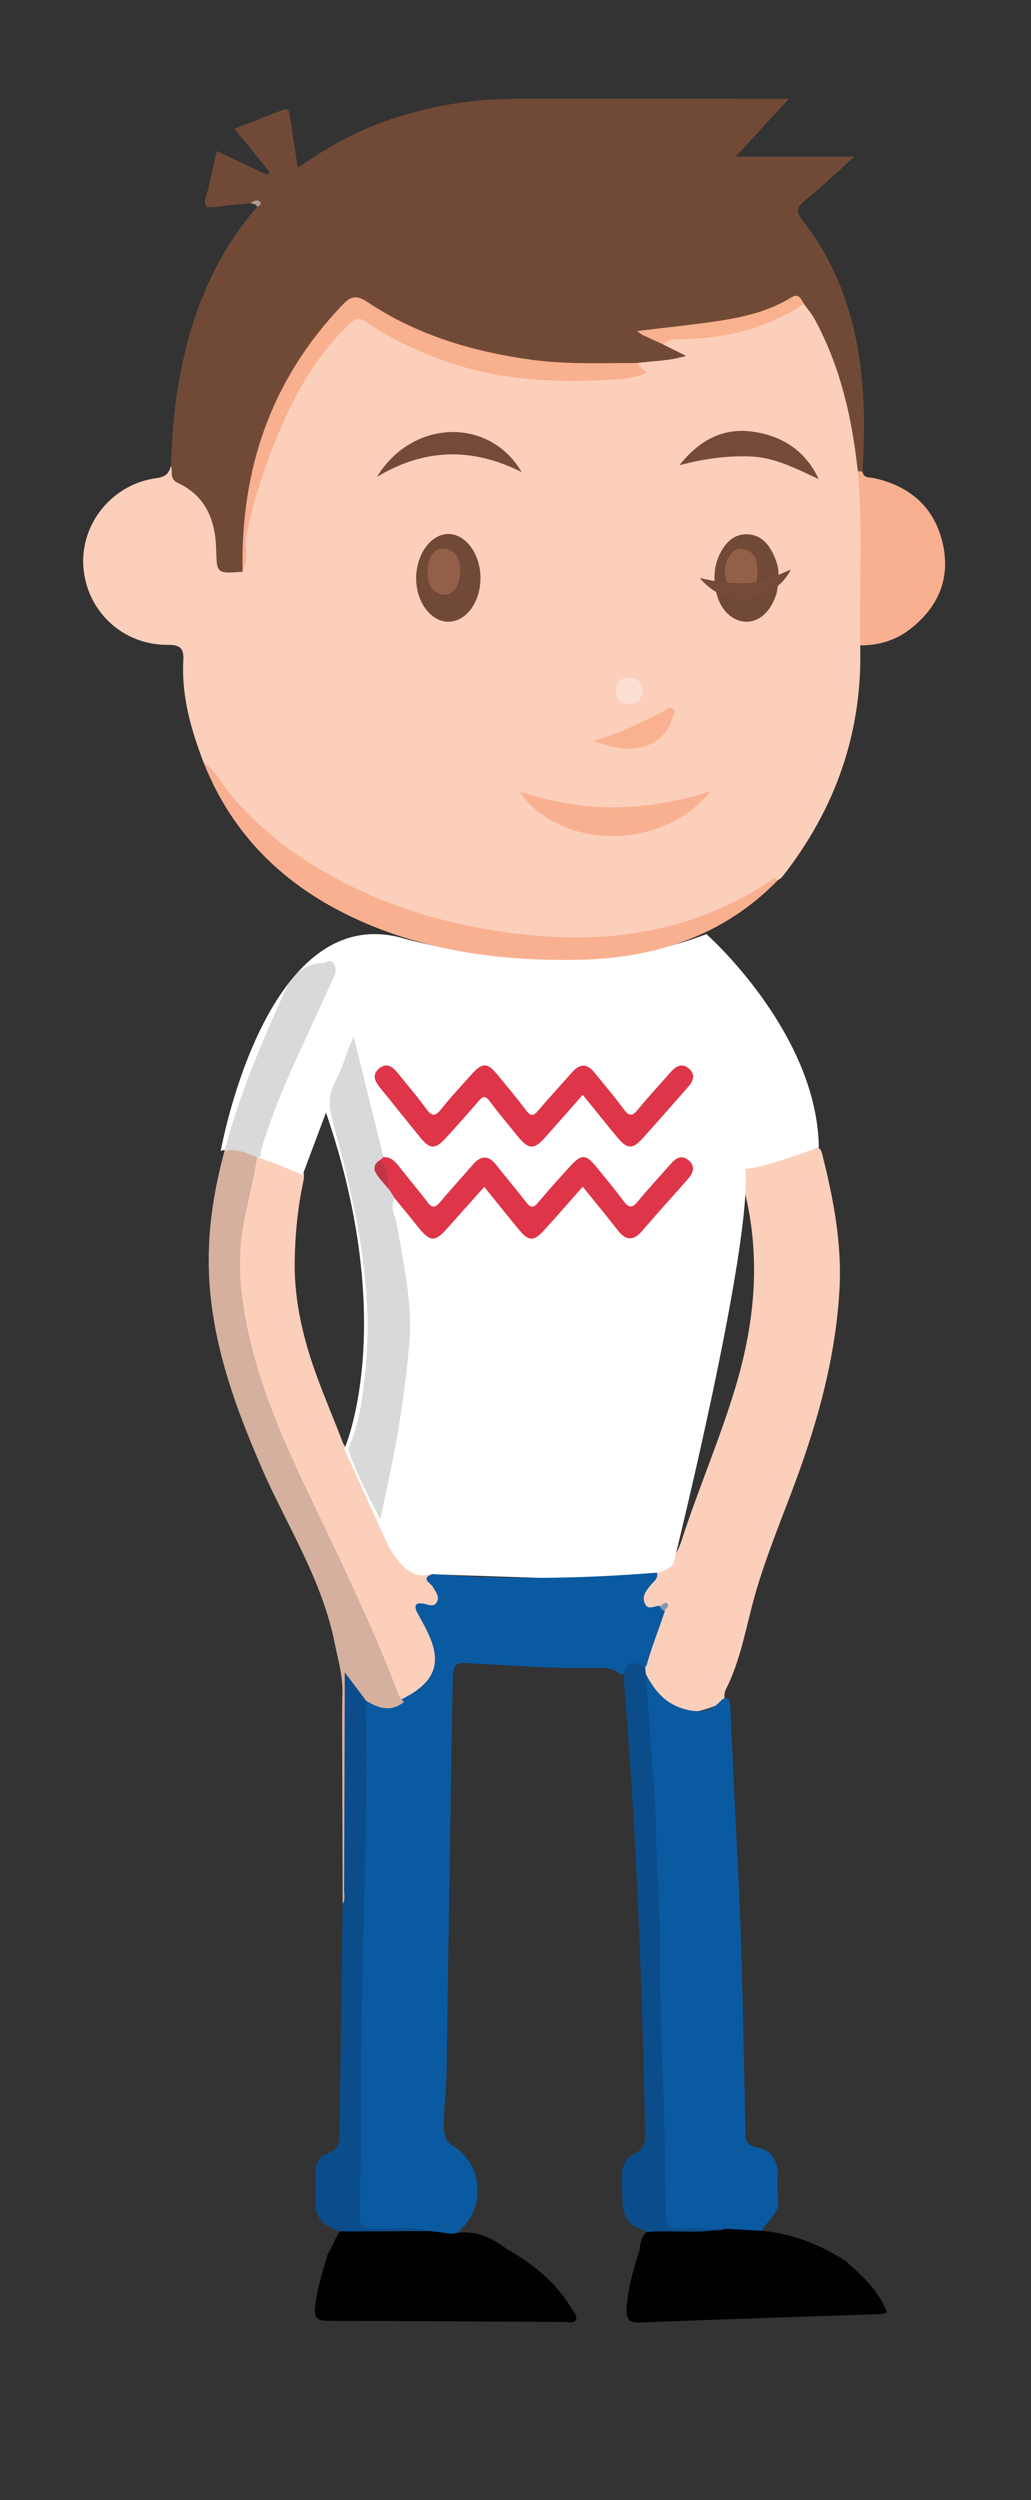 <?xml version="1.0" encoding="UTF-8" standalone="no"?>
<!-- Generator: Adobe Illustrator 15.0.0, SVG Export Plug-In . SVG Version: 6.00 Build 0)  -->

<svg
   xmlns:dc="http://purl.org/dc/elements/1.1/"
   xmlns:cc="http://creativecommons.org/ns#"
   xmlns:rdf="http://www.w3.org/1999/02/22-rdf-syntax-ns#"
   xmlns:svg="http://www.w3.org/2000/svg"
   xmlns="http://www.w3.org/2000/svg"
   xmlns:sodipodi="http://sodipodi.sourceforge.net/DTD/sodipodi-0.dtd"
   xmlns:inkscape="http://www.inkscape.org/namespaces/inkscape"
   version="1.1"
   id="Layer_1"
   x="0px"
   y="0px"
   width="30px"
   height="72.75px"
   viewBox="0 0 30 72.75"
   enable-background="new 0 0 30 72.75"
   xml:space="preserve"
   inkscape:version="0.91 r13725"
   sodipodi:docname="jonnhy-evb-blink.svg"><rect x="0" y="0" width="30" height="72.75" fill="#333333" stroke="none"/><defs
     id="defs3528" /><sodipodi:namedview
     pagecolor="#ffffff"
     bordercolor="#666666"
     borderopacity="1"
     objecttolerance="10"
     gridtolerance="10"
     guidetolerance="10"
     inkscape:pageopacity="0"
     inkscape:pageshadow="2"
     inkscape:window-width="1280"
     inkscape:window-height="687"
     id="namedview3526"
     showgrid="false"
     inkscape:zoom="30.334535"
     inkscape:cx="21.992562"
     inkscape:cy="55.784309"
     inkscape:window-x="0"
     inkscape:window-y="639"
     inkscape:window-maximized="1"
     inkscape:current-layer="Layer_1" /><path
     fill-rule="evenodd"
     clip-rule="evenodd"
     fill="#FCCFBB"
     d="M12.589,45.803c-0.039,0.035-0.167,0.027-0.074,0.131  c0.084,0.096,0.189,0.176,0.264,0.277c0.127,0.174,0.167,0.377,0.027,0.555c-0.138,0.176-0.307,0.076-0.463,0  c-0.048-0.025-0.1-0.041-0.225-0.09c0.32,0.541,0.641,1.021,0.65,1.6c0.011,0.676-0.482,0.982-1.009,1.244  c-0.193,0.021-0.242-0.139-0.289-0.262c-1.054-2.762-2.505-5.346-3.615-8.082c-0.551-1.357-0.954-2.76-0.982-4.229  c-0.022-1.115,0.168-2.213,0.569-3.266c0.038-0.035,0.08-0.041,0.125-0.014c0.354,0.096,0.709,0.191,1.063,0.291  c0.241,0.066,0.235,0.24,0.192,0.439c-0.163,0.764-0.236,1.533-0.247,2.316c-0.016,1.184,0.264,2.303,0.667,3.396  c0.221,0.6,0.472,1.186,0.7,1.781c0.042,0.109,0.074,0.213,0.187,0.268c0.4,0.643,0.74,1.312,0.938,2.047  c0.147,0.348,0.268,0.711,0.448,1.043C11.74,45.662,12.2,45.678,12.589,45.803"
     id="path3462" /><path
     fill-rule="evenodd"
     clip-rule="evenodd"
     fill="#FCCFBB"
     d="M18.603,48.486c0.045-0.584,0.25-1.115,0.534-1.619  c0.026-0.09,0.009-0.137-0.096-0.092c-0.171,0.086-0.348,0.262-0.523,0.025c-0.149-0.199-0.088-0.408,0.048-0.59  c0.118-0.158,0.254-0.303,0.383-0.451c0.462-0.154,0.727-0.447,0.884-0.936c0.492-1.516,1.129-2.98,1.583-4.51  c0.56-1.889,0.727-3.787,0.233-5.719c-0.155-0.605-0.145-0.602,0.491-0.771c0.645-0.172,0.837-0.227,1.433-0.418  c0.216-0.07,0.3-0.027,0.357,0.199c0.323,1.287,0.572,2.586,0.497,3.92c-0.108,1.918-0.605,3.752-1.266,5.549  c-0.408,1.109-0.871,2.203-1.192,3.336c-0.263,0.928-0.41,1.887-0.853,2.76c-0.06,0.117-0.025,0.281-0.035,0.424  c-0.082,0.023-0.167-0.002-0.25,0.033c-1.055,0.443-1.828,0.139-2.282-0.896C18.534,48.643,18.531,48.555,18.603,48.486"
     id="path3464" /><path
     fill="#FFFFFF"
     d="M21.687,34.008c0.473,0.01,2.139-0.627,2.139-0.627c-0.05-3.354-3.271-6.201-3.271-6.201  c-4.023,1.57-8.906,0.1-8.906,0.1c-3.95-1.027-5.227,6.219-5.227,6.219c0.284-0.24,2.384,0.688,2.384,0.688l0.68-1.814  c2.127,6.209,0.534,9.789,0.534,9.789l1.197,2.645c0.634,1.33,1.262,0.998,1.262,0.998l3.23,0.107  c3.743,0.246,3.89-0.424,3.89-0.424S21.901,36.234,21.687,34.008"
     id="path3466" /><path
     fill-rule="evenodd"
     clip-rule="evenodd"
     fill="#FCCFBB"
     d="M5.93,22.203c-0.367-0.959-0.652-1.938-0.596-2.978  c0.019-0.347-0.077-0.465-0.445-0.461c-1.32,0.012-2.378-0.987-2.464-2.285c-0.082-1.251,0.85-2.398,2.133-2.567  c0.271-0.035,0.359-0.146,0.417-0.359c0.157,0.255,0.379,0.436,0.616,0.618c0.609,0.469,0.813,1.129,0.804,1.878  c-0.005,0.459,0.063,0.5,0.534,0.412c0.055-0.052,0.081-0.112,0.087-0.188c0.179-2.095,0.962-3.971,2.07-5.729  c0.283-0.449,0.637-0.839,1.022-1.202c0.193-0.183,0.367-0.218,0.605-0.062c1.398,0.911,2.933,1.46,4.591,1.625  c1.007,0.101,2.02,0.099,3.026-0.051c0.155-0.023,0.31-0.056,0.466-0.013c-0.153-0.043-0.305-0.085-0.288-0.294  c0.428-0.211,0.886-0.192,1.288-0.214c-0.142-0.07-0.428-0.031-0.528-0.308c0.07-0.247,0.283-0.261,0.478-0.267  c1.208-0.034,2.363-0.262,3.409-0.903c0.073-0.045,0.158-0.062,0.246-0.051c0.233,0.09,0.343,0.293,0.446,0.497  c0.719,1.418,1.133,2.918,1.188,4.513c0.103,0.283,0.134,0.575,0.133,0.875c-0.004,1.146,0,2.293-0.003,3.439  c-0.001,0.224,0.027,0.457-0.135,0.649c0.073,2.525-0.716,4.762-2.271,6.74c-0.033,0.042-0.088,0.067-0.134,0.1  c-0.46,0.244-0.881,0.552-1.355,0.778c-1.32,0.631-2.698,0.958-4.166,0.975c-2.169,0.029-4.258-0.346-6.254-1.18  C8.829,25.344,7.087,24.128,5.93,22.203"
     id="path3468" /><path
     fill-rule="evenodd"
     clip-rule="evenodd"
     fill="#714A37"
     d="M24.958,13.708c-0.163-1.542-0.503-3.034-1.248-4.411  c-0.087-0.161-0.21-0.303-0.316-0.454c-0.167-0.083-0.325-0.055-0.49,0.023c-1.075,0.51-2.234,0.656-3.4,0.767  c-0.212,0.02-0.427,0.019-0.644,0.062c0.149,0.104,0.353,0.14,0.437,0.328c0.2,0.1,0.399,0.2,0.666,0.333  c-0.51,0.155-0.981,0.143-1.438,0.21c-0.087,0.092-0.204,0.095-0.317,0.1c-2.677,0.125-5.231-0.291-7.54-1.745  c-0.3-0.188-0.484-0.115-0.697,0.113c-1.282,1.377-2.147,2.975-2.543,4.816c-0.197,0.916-0.36,1.84-0.369,2.782  c-0.014,0.003-0.027,0.008-0.041,0.009c-0.708,0.048-0.711,0.048-0.728-0.648c-0.021-0.85-0.298-1.559-1.113-1.939  c-0.262-0.122-0.142-0.332-0.201-0.5c0.046-1.704,0.285-3.371,0.936-4.962c0.385-0.943,0.899-1.806,1.571-2.572  c0.026-0.19-0.093-0.127-0.187-0.106C6.956,5.946,6.613,5.966,6.276,6.02C5.957,6.071,5.921,5.964,6.005,5.681  c0.12-0.408,0.198-0.83,0.302-1.285c0.5,0.235,0.981,0.463,1.463,0.689c0.026-0.026,0.053-0.053,0.079-0.078  C7.519,4.602,7.188,4.196,6.82,3.746c0.49-0.19,0.946-0.366,1.401-0.544c0.205-0.08,0.197,0.066,0.216,0.194  c0.071,0.478,0.146,0.954,0.228,1.49c0.701-0.492,1.391-0.9,2.141-1.204c1.38-0.56,2.815-0.81,4.299-0.809  c2.483,0.002,4.966,0.002,7.449,0.003h0.402c-0.484,0.525-0.985,1.068-1.552,1.684h3.456c-0.543,0.487-0.98,0.902-1.443,1.284  c-0.23,0.19-0.271,0.304-0.065,0.566c1.165,1.49,1.651,3.228,1.764,5.087c0.045,0.741,0.021,1.483-0.019,2.226  C25.044,13.768,24.997,13.773,24.958,13.708"
     id="path3470" /><path
     fill-rule="evenodd"
     clip-rule="evenodd"
     fill="#0A5AA2"
     d="M12.589,45.803c2.176,0.168,4.352,0.133,6.525-0.043  c0.051,0.17-0.089,0.252-0.173,0.355c-0.125,0.156-0.268,0.314-0.185,0.527c0.103,0.262,0.326,0.037,0.484,0.096  c0.064,0.029,0.095,0.08,0.103,0.148c-0.177,0.535-0.388,1.059-0.538,1.602c-0.274-0.006-0.489,0.156-0.727,0.256  c-0.189-0.186-0.424-0.215-0.673-0.211c-1.269,0.025-2.534-0.072-3.8-0.139c-0.365-0.02-0.42,0.041-0.431,0.498  c-0.046,2.123-0.069,4.248-0.104,6.371c-0.029,1.723-0.051,3.447-0.079,5.172c-0.008,0.496-0.1,0.992-0.075,1.492  c0.01,0.205,0.04,0.375,0.248,0.502c0.898,0.553,0.986,1.797,0.188,2.492c-0.043,0.037-0.079,0.082-0.123,0.117  c-0.263,0.119-0.516-0.002-0.773-0.029c-0.496-0.094-0.996-0.025-1.494-0.043c-0.518-0.018-0.628-0.094-0.622-0.59  c0.024-1.994-0.095-3.992,0.069-5.986c0.008-0.1,0.011-0.199,0.008-0.299c-0.055-2.652,0.144-5.303,0.088-7.955  c-0.003-0.17-0.006-0.342,0.046-0.508c0.076-0.205,0.232-0.166,0.386-0.119c0.254,0.078,0.501,0.076,0.738-0.055  c0.109-0.064,0.224-0.121,0.332-0.189c0.641-0.41,0.798-0.898,0.512-1.6c-0.103-0.25-0.238-0.482-0.367-0.719  c-0.108-0.201-0.094-0.336,0.19-0.281c0.133,0.027,0.291,0.117,0.375-0.062c0.078-0.162-0.048-0.287-0.118-0.426  C12.547,46.07,12.208,45.934,12.589,45.803"
     id="path3472" /><path
     fill-rule="evenodd"
     clip-rule="evenodd"
     fill="#0A5AA2"
     d="M18.795,48.715c0.239,0.451,0.537,0.832,1.055,0.996  c0.411,0.129,0.793,0.131,1.107-0.203c0.18-0.189,0.238-0.092,0.29,0.086c0.07,1.492,0.131,2.986,0.212,4.479  c0.142,2.617,0.171,5.236,0.23,7.855c0.006,0.262-0.047,0.492,0.366,0.564c0.369,0.064,0.604,0.393,0.575,0.83  c-0.015,0.213-0.021,0.432,0.011,0.641c0.066,0.438-0.317,0.635-0.476,0.949c-0.368,0.211-0.757-0.006-1.132,0.057  c-0.428-0.008-0.856-0.006-1.284-0.004c-0.341,0.002-0.498-0.16-0.5-0.492c0-0.041-0.006-0.084-0.004-0.127  c0.055-1.711-0.062-3.42-0.106-5.127c-0.054-2.092-0.082-4.186-0.217-6.275c-0.083-1.279-0.182-2.557-0.242-3.838  C18.672,48.963,18.665,48.818,18.795,48.715"
     id="path3474" /><path
     fill-rule="evenodd"
     clip-rule="evenodd"
     fill="#D6B09F"
     d="M7.479,33.674c-0.089,0.631-0.257,1.246-0.378,1.871  c-0.255,1.322-0.056,2.596,0.281,3.861c0.504,1.891,1.4,3.627,2.232,5.385c0.676,1.426,1.346,2.854,1.91,4.328  c0.055,0.145,0.104,0.299,0.234,0.4c-0.377,0.314-0.742,0.188-1.104-0.029c-0.252-0.01-0.323-0.24-0.481-0.408  c0,1.934,0.004,3.84-0.006,5.748c-0.001,0.197,0.106,0.463-0.197,0.57c-0.004-1.369-0.008-2.738-0.011-4.105  c-0.001-0.686-0.011-1.371,0.005-2.055c0.012-0.49-0.129-0.943-0.222-1.414c-0.371-1.881-1.418-3.465-2.158-5.182  c-0.828-1.92-1.515-3.867-1.511-5.994c0.002-1.074,0.177-2.119,0.458-3.152C6.842,33.289,7.237,33.363,7.479,33.674"
     id="path3476" /><path
     fill-rule="evenodd"
     clip-rule="evenodd"
     fill="#010101"
     d="M14.753,65.445c0.75,0.43,1.417,0.951,1.866,1.709  c0.063,0.107,0.192,0.223,0.141,0.34c-0.058,0.135-0.228,0.07-0.346,0.068c-2.292-0.008-4.585-0.027-6.878-0.031  c-0.292,0-0.398-0.074-0.369-0.387c0.05-0.529,0.219-1.025,0.361-1.529c0.116-0.229,0.232-0.457,0.348-0.686  c0.083-0.092,0.201-0.137,0.31-0.113c0.775,0.162,1.563,0.002,2.34,0.104c0.216,0.025,0.432,0.051,0.647,0.078  C13.781,64.861,14.285,65.09,14.753,65.445"
     id="path3478" /><path
     fill-rule="evenodd"
     clip-rule="evenodd"
     fill="#010101"
     d="M24.604,65.787c0.47,0.428,0.953,0.846,1.204,1.49  c-0.107,0.078-0.25,0.059-0.38,0.064c-2.263,0.078-4.526,0.146-6.788,0.24c-0.367,0.016-0.423-0.115-0.403-0.436  c0.035-0.59,0.207-1.143,0.378-1.699c0.01-0.258,0.1-0.471,0.339-0.6c0.576,0.055,1.153,0.043,1.73,0.039  c0.14,0,0.284,0.035,0.418-0.035c0.354,0.02,0.709,0.041,1.063,0.061C23.055,64.988,23.857,65.312,24.604,65.787"
     id="path3480" /><path
     fill-rule="evenodd"
     clip-rule="evenodd"
     fill="#D8D9D8"
     d="M11.068,44.207c-0.35-0.666-0.7-1.33-0.938-2.047  c0.33-0.721,0.423-1.5,0.502-2.27c0.255-2.459-0.29-4.824-0.929-7.174c-0.115-0.422-0.186-0.807,0.044-1.225  c0.19-0.346,0.299-0.736,0.444-1.107c0.015-0.037,0.034-0.074,0.1-0.221c0.312,1.258,0.59,2.381,0.869,3.504  c-0.001,0.061-0.027,0.111-0.057,0.162c-0.183,0.346,0.146,0.502,0.275,0.732c0.06,0.094,0.183,0.168,0.109,0.309  c-0.162,0.271,0.023,0.521,0.064,0.773c0.183,1.117,0.453,2.232,0.363,3.371c-0.11,1.396-0.335,2.781-0.625,4.152  C11.218,43.516,11.143,43.861,11.068,44.207"
     id="path3482" /><path
     fill-rule="evenodd"
     clip-rule="evenodd"
     fill="#F9B090"
     d="M5.93,22.203c0.363,0.225,0.526,0.622,0.788,0.933  c1.059,1.256,2.38,2.144,3.854,2.819c1.364,0.626,2.81,0.995,4.291,1.192c2.669,0.354,5.215,0.027,7.519-1.493  c0.075-0.049,0.143-0.166,0.246-0.035c-1.614,1.649-3.635,2.278-5.876,2.311c-2.212,0.033-4.375-0.258-6.405-1.196  C8.301,25.79,6.774,24.325,5.93,22.203"
     id="path3484" /><path
     fill-rule="evenodd"
     clip-rule="evenodd"
     fill="#0B4D8A"
     d="M12.526,64.92c-0.883,0.004-1.767,0.006-2.65,0.01  c-0.588-0.238-0.701-0.402-0.702-1.018c0-0.229,0.001-0.455,0.007-0.684c0.005-0.227,0.089-0.479,0.284-0.539  c0.493-0.154,0.414-0.527,0.418-0.883C9.911,59.67,9.94,57.535,9.97,55.4c0.083-0.131,0.042-0.277,0.042-0.416  c0.009-1.926,0.013-3.85,0.019-5.775c0-0.152,0-0.307,0-0.549c0.243,0.322,0.433,0.576,0.624,0.83  c-0.003,0.084-0.011,0.17-0.009,0.256c0.057,2.85-0.058,5.697-0.115,8.545c-0.041,2.035-0.004,4.072-0.064,6.107  c-0.011,0.357,0.102,0.457,0.455,0.457C11.455,64.857,11.997,64.76,12.526,64.92"
     id="path3486" /><path
     fill-rule="evenodd"
     clip-rule="evenodd"
     fill="#F9B090"
     d="M24.958,13.708c0.046,0.005,0.092,0.01,0.138,0.015  c0.034,0.199,0.199,0.159,0.331,0.188c1.015,0.224,1.725,0.808,1.985,1.824c0.271,1.056-0.09,1.928-0.947,2.584  c-0.417,0.318-0.905,0.463-1.433,0.46C24.997,17.087,25.113,15.395,24.958,13.708"
     id="path3488" /><path
     fill-rule="evenodd"
     clip-rule="evenodd"
     fill="#DE3549"
     d="M16.957,31.857c-0.384,0.436-0.74,0.842-1.1,1.246  c-0.316,0.354-0.476,0.348-0.782-0.027c-0.279-0.342-0.562-0.682-0.827-1.035c-0.122-0.164-0.197-0.148-0.318-0.006  c-0.315,0.367-0.638,0.729-0.965,1.088c-0.293,0.32-0.455,0.318-0.722-0.006c-0.397-0.486-0.785-0.979-1.182-1.465  c-0.149-0.184-0.251-0.373-0.033-0.559c0.216-0.182,0.394-0.061,0.542,0.125c0.277,0.346,0.567,0.68,0.826,1.037  c0.158,0.219,0.259,0.25,0.439,0.021c0.274-0.346,0.578-0.668,0.872-0.998c0.33-0.371,0.471-0.371,0.776,0.002  c0.28,0.34,0.563,0.68,0.83,1.033c0.134,0.178,0.216,0.158,0.35,0c0.322-0.381,0.662-0.746,0.992-1.121  c0.219-0.248,0.43-0.246,0.639,0.012c0.286,0.355,0.584,0.701,0.854,1.068c0.149,0.203,0.243,0.223,0.41,0.018  c0.306-0.375,0.638-0.729,0.957-1.094c0.16-0.184,0.347-0.281,0.548-0.088c0.182,0.174,0.104,0.359-0.045,0.525  c-0.445,0.502-0.883,1.008-1.333,1.506c-0.279,0.309-0.446,0.293-0.721-0.043C17.63,32.693,17.302,32.283,16.957,31.857"
     id="path3490" /><path
     fill-rule="evenodd"
     clip-rule="evenodd"
     fill="#DE3549"
     d="M11.488,34.871c-0.054-0.084-0.107-0.168-0.16-0.252  c-0.146-0.271-0.251-0.555-0.262-0.867c0.031-0.027,0.063-0.057,0.094-0.084c0.21-0.006,0.335,0.123,0.454,0.275  c0.272,0.348,0.558,0.686,0.825,1.037c0.131,0.174,0.222,0.17,0.358,0.008c0.312-0.371,0.644-0.727,0.958-1.096  c0.246-0.287,0.465-0.281,0.696,0.018c0.28,0.359,0.579,0.707,0.856,1.068c0.128,0.166,0.213,0.182,0.354,0.01  c0.292-0.35,0.599-0.688,0.905-1.027c0.355-0.393,0.479-0.391,0.803,0.012c0.26,0.322,0.528,0.639,0.773,0.971  c0.147,0.201,0.249,0.221,0.415,0.018c0.298-0.363,0.619-0.709,0.931-1.062c0.15-0.17,0.319-0.328,0.543-0.143  c0.239,0.201,0.12,0.402-0.046,0.588c-0.437,0.49-0.875,0.98-1.304,1.477c-0.246,0.283-0.463,0.285-0.697-0.014  c-0.333-0.426-0.676-0.842-1.028-1.277c-0.394,0.445-0.758,0.865-1.132,1.275c-0.291,0.32-0.44,0.316-0.72-0.021  c-0.335-0.402-0.661-0.814-1.013-1.25c-0.377,0.422-0.737,0.826-1.097,1.229c-0.336,0.375-0.478,0.369-0.804-0.029  C11.959,35.443,11.723,35.158,11.488,34.871"
     id="path3492" /><path
     fill-rule="evenodd"
     clip-rule="evenodd"
     fill="#D8D9D8"
     d="M7.479,33.674c-0.305-0.119-0.602-0.277-0.947-0.176  c0.415-1.602,1.064-3.117,1.739-4.619c0.204-0.455,0.546-0.844,1.126-0.859c0.102-0.002,0.207-0.131,0.307,0.014  c0.093,0.135,0.075,0.258,0.009,0.398c-0.301,0.645-0.587,1.297-0.888,1.939c-0.452,0.967-0.875,1.945-1.189,2.967  c-0.033,0.107-0.046,0.219-0.069,0.33C7.538,33.67,7.509,33.672,7.479,33.674"
     id="path3494" /><path
     fill-rule="evenodd"
     clip-rule="evenodd"
     fill="#B19C92"
     d="M7.296,5.912c0.081-0.074,0.191-0.11,0.268-0.042  c0.062,0.056-0.013,0.119-0.082,0.148C7.456,5.921,7.361,5.942,7.296,5.912"
     id="path3496" /><path
     fill-rule="evenodd"
     clip-rule="evenodd"
     fill="#F9B08F"
     d="M7.059,16.631c-0.062-2.97,0.826-5.582,2.901-7.754  c0.242-0.253,0.402-0.309,0.734-0.087c1.45,0.968,3.081,1.449,4.797,1.682c1.009,0.137,2.021,0.086,3.033,0.093  c0.091,0.085,0.183,0.171,0.293,0.273c-0.356,0.179-0.745,0.192-1.107,0.213c-1.642,0.091-3.269,0.005-4.836-0.571  c-0.792-0.291-1.548-0.656-2.248-1.124c-0.194-0.13-0.268-0.101-0.416,0.035c-0.897,0.83-1.509,1.855-1.993,2.955  c-0.458,1.041-0.823,2.117-1.046,3.24C7.103,15.936,7.241,16.3,7.059,16.631"
     id="path3498" /><path
     fill-rule="evenodd"
     clip-rule="evenodd"
     fill="#F9B090"
     d="M20.665,23.029c-1.363,1.733-4.371,1.723-5.543,0.009  c0.925,0.288,1.818,0.464,2.747,0.455C18.796,23.484,19.694,23.325,20.665,23.029"
     id="path3500" /><path
     fill-rule="evenodd"
     clip-rule="evenodd"
     fill="#714A37"
     d="M22.651,16.683c-0.012,0.309-0.017,0.491-0.083,0.671  c-0.176,0.479-0.501,0.756-0.887,0.736c-0.36-0.019-0.696-0.321-0.818-0.771c-0.111-0.409-0.106-0.821,0.088-1.21  c0.162-0.325,0.407-0.573,0.79-0.563c0.381,0.01,0.617,0.267,0.77,0.596C22.609,16.351,22.662,16.573,22.651,16.683"
     id="path3502" /><path
     fill-rule="evenodd"
     clip-rule="evenodd"
     fill="#714A37"
     d="M13.981,16.837c-0.008,0.707-0.434,1.266-0.953,1.254  c-0.512-0.013-0.931-0.601-0.919-1.291c0.012-0.698,0.452-1.279,0.956-1.263C13.571,15.554,13.989,16.148,13.981,16.837"
     id="path3504" /><path
     d="m 19.771,13.536 c 0.543,-0.686 1.221,-1.093 2.101,-0.979 0.876,0.113 1.56,0.548 1.952,1.385 -0.641,-0.295 -1.257,-0.631 -1.985,-0.66 -0.703,-0.029 -1.383,0.075 -2.068,0.254"
     id="path3506"
     inkscape:connector-curvature="0"
     style="clip-rule:evenodd;fill:#734b38;fill-rule:evenodd" /><path
     fill-rule="evenodd"
     clip-rule="evenodd"
     fill="#734B38"
     d="M10.97,13.875c1.026-1.686,3.272-1.742,4.209-0.139  C13.755,13.026,12.383,13.03,10.97,13.875"
     id="path3508" /><path
     fill-rule="evenodd"
     clip-rule="evenodd"
     fill="#F9B18F"
     d="M19.297,10.022c-0.207-0.095-0.414-0.188-0.619-0.284  c-0.035-0.017-0.064-0.049-0.137-0.106c0.766-0.093,1.49-0.168,2.21-0.27c0.792-0.112,1.572-0.278,2.267-0.702  c0.244-0.149,0.286,0.051,0.375,0.183c-1.114,0.733-2.353,1.021-3.669,1.026C19.563,9.87,19.416,9.902,19.297,10.022"
     id="path3510" /><path
     fill-rule="evenodd"
     clip-rule="evenodd"
     fill="#F9B190"
     d="M17.232,21.564c0.81-0.208,1.443-0.557,2.089-0.875  c0.082-0.04,0.172-0.144,0.266-0.061c0.094,0.084,0.004,0.185-0.023,0.274c-0.195,0.65-0.808,0.984-1.596,0.855  C17.749,21.722,17.535,21.645,17.232,21.564"
     id="path3512" /><path
     fill-rule="evenodd"
     clip-rule="evenodd"
     fill="#FDE0D4"
     d="M18.699,20.089c-0.026,0.255-0.145,0.393-0.382,0.394  c-0.257,0.001-0.395-0.139-0.39-0.395c0.004-0.235,0.138-0.365,0.374-0.37C18.562,19.713,18.676,19.869,18.699,20.089"
     id="path3514" /><path
     fill-rule="evenodd"
     clip-rule="evenodd"
     fill="#0B4D8A"
     d="M18.86,64.943c-0.546-0.158-0.713-0.354-0.746-0.893  c-0.015-0.24-0.016-0.484-0.019-0.727c-0.003-0.277,0.102-0.537,0.344-0.645c0.309-0.139,0.34-0.342,0.334-0.635  c-0.091-4.346-0.25-8.689-0.612-13.023c-0.007-0.084,0.003-0.17,0.005-0.256c0.007-0.508,0.305-0.393,0.602-0.279l0.026,0.229  c0.074,1.031,0.142,2.062,0.223,3.092c0.043,0.553,0.072,1.111,0.08,1.658c0.016,1.125,0.126,2.244,0.116,3.369  c-0.013,1.48,0.059,2.961,0.106,4.439c0.035,1.068,0.037,2.135,0.052,3.201c0.004,0.314,0.12,0.387,0.404,0.375  c0.441-0.016,0.884,0,1.326,0.002C20.36,65.004,19.606,64.889,18.86,64.943"
     id="path3516" /><path
     fill-rule="evenodd"
     clip-rule="evenodd"
     fill="#8294AF"
     d="M19.207,46.775c0.044-0.092,0.154-0.176,0.209-0.117  c0.077,0.082-0.036,0.156-0.113,0.209C19.271,46.836,19.239,46.807,19.207,46.775"
     id="path3518" /><path
     fill-rule="evenodd"
     clip-rule="evenodd"
     fill="#BF3545"
     d="M11.066,33.752c0.247,0.242,0.18,0.576,0.262,0.867  c-0.132-0.16-0.284-0.307-0.389-0.482C10.852,33.99,10.897,33.84,11.066,33.752"
     id="path3520" /><path
     fill-rule="evenodd"
     clip-rule="evenodd"
     fill="#945F48"
     d="M22.036,16.633c0.012,0.333-0.088,0.605-0.453,0.667  c-0.251,0.042-0.501-0.329-0.491-0.689c0.01-0.347,0.254-0.688,0.492-0.646C21.948,16.029,22.048,16.299,22.036,16.633"
     id="path3522" /><path
     fill-rule="evenodd"
     clip-rule="evenodd"
     fill="#945F48"
     d="M13.385,16.626c0.001,0.417-0.201,0.717-0.487,0.674  c-0.364-0.056-0.463-0.327-0.458-0.662c0.005-0.417,0.202-0.717,0.488-0.674C13.292,16.02,13.396,16.292,13.385,16.626"
     id="path3524" /><path
     style="clip-rule:evenodd;fill:#734b38;fill-rule:evenodd"
     inkscape:connector-curvature="0"
     id="path3532"
     d="m 20.357,16.816 c 0.356,0.413 0.8,0.658 1.377,0.59 0.574,-0.068 1.023,-0.33 1.279,-0.834 -0.42,0.178 -0.824,0.38 -1.301,0.397 -0.461,0.017 -0.907,-0.045 -1.356,-0.153" /></svg>